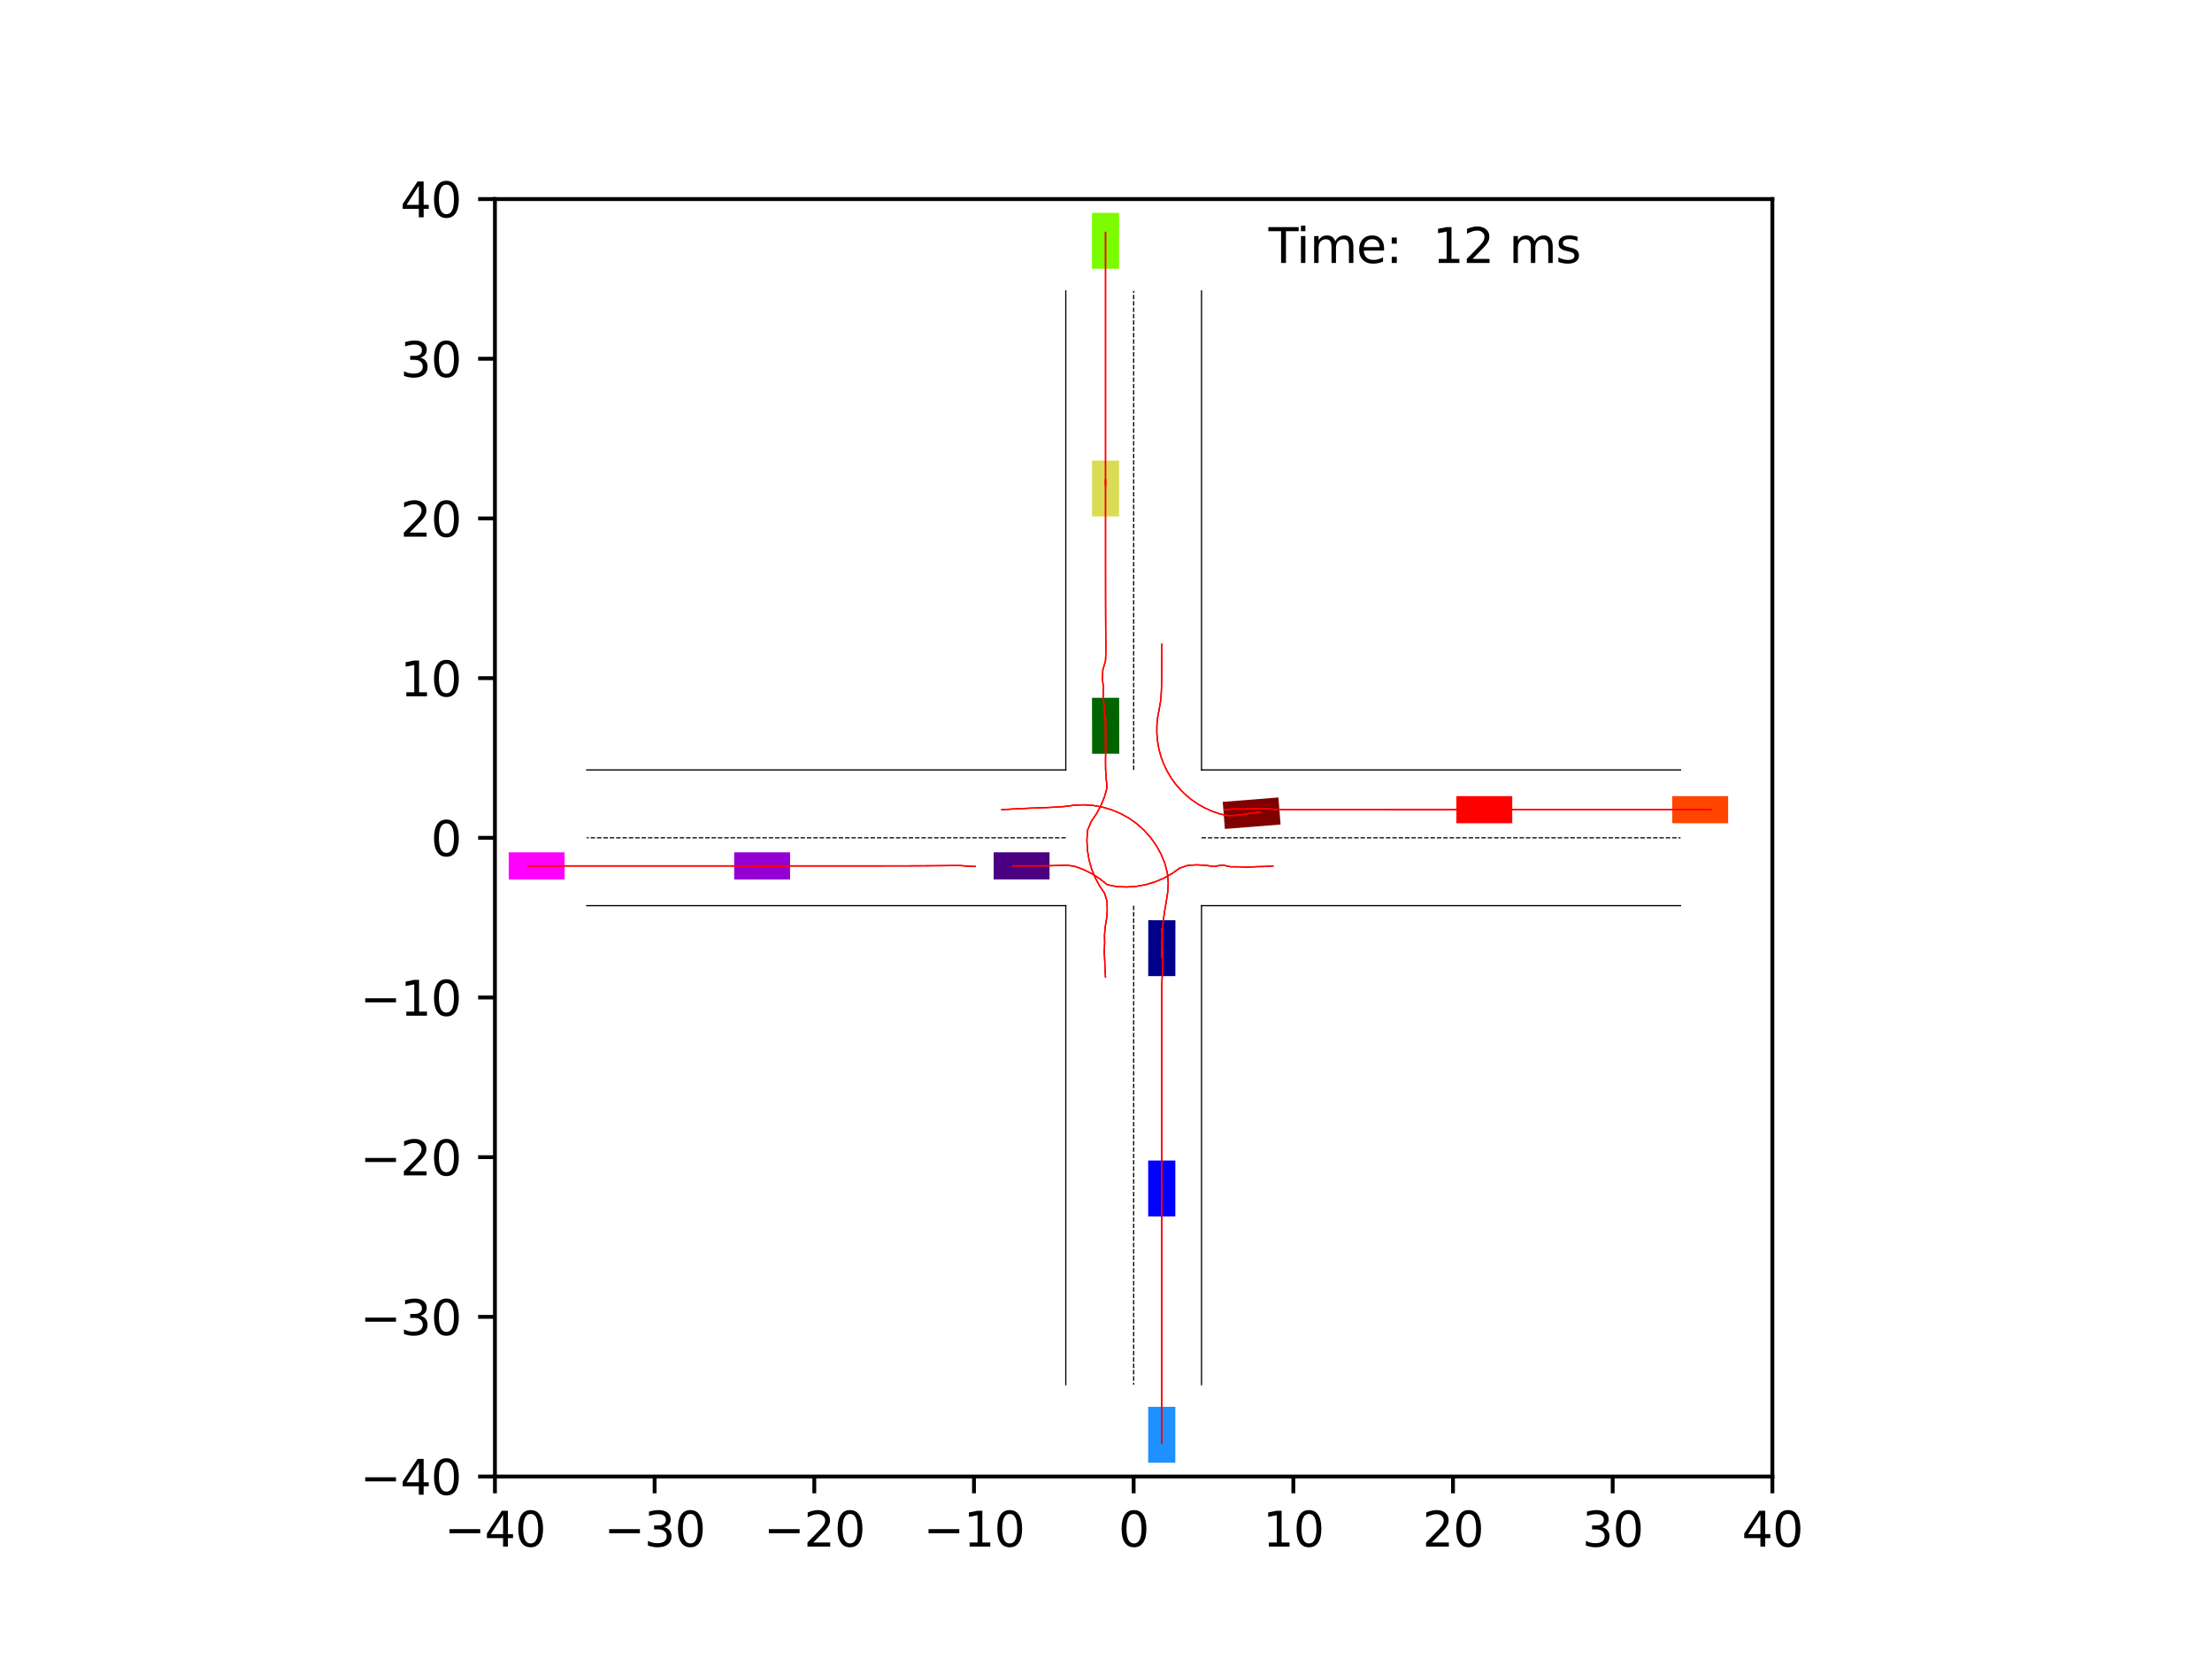 <?xml version="1.0" encoding="utf-8" standalone="no"?>
<!DOCTYPE svg PUBLIC "-//W3C//DTD SVG 1.1//EN"
  "http://www.w3.org/Graphics/SVG/1.1/DTD/svg11.dtd">
<svg xmlns:xlink="http://www.w3.org/1999/xlink" width="460.8pt" height="345.6pt" viewBox="0 0 460.8 345.6" xmlns="http://www.w3.org/2000/svg" version="1.1">
 <defs>
  <style type="text/css">*{stroke-linejoin: round; stroke-linecap: butt}</style>
 </defs>
 <g id="figure_1">
  <g id="patch_1">
   <path d="M 0 345.6 
L 460.8 345.6 
L 460.8 0 
L 0 0 
z
" style="fill: #ffffff"/>
  </g>
  <g id="axes_1">
   <g id="patch_2">
    <path d="M 103.104 307.584 
L 369.216 307.584 
L 369.216 41.472 
L 103.104 41.472 
z
" style="fill: #ffffff"/>
   </g>
   <g id="patch_3">
    <path d="M 244.848 203.346 
L 244.861 191.704 
L 239.206 191.698 
L 239.193 203.34 
z
" clip-path="url(#p05f79bce28)" style="fill: #00008b"/>
   </g>
   <g id="patch_4">
    <path d="M 266.323 166.127 
L 254.717 167.045 
L 255.163 172.682 
L 266.769 171.764 
z
" clip-path="url(#p05f79bce28)" style="fill: #800000"/>
   </g>
   <g id="patch_5">
    <path d="M 227.483 145.373 
L 227.508 157.015 
L 233.163 157.003 
L 233.138 145.361 
z
" clip-path="url(#p05f79bce28)" style="fill: #006400"/>
   </g>
   <g id="patch_6">
    <path d="M 206.998 183.206 
L 218.641 183.204 
L 218.639 177.549 
L 206.997 177.552 
z
" clip-path="url(#p05f79bce28)" style="fill: #4b0082"/>
   </g>
   <g id="patch_7">
    <path d="M 244.843 253.399 
L 244.843 241.757 
L 239.188 241.757 
L 239.188 253.399 
z
" clip-path="url(#p05f79bce28)" style="fill: #0000ff"/>
   </g>
   <g id="patch_8">
    <path d="M 315.031 165.845 
L 303.389 165.845 
L 303.389 171.5 
L 315.031 171.5 
z
" clip-path="url(#p05f79bce28)" style="fill: #ff0000"/>
   </g>
   <g id="patch_9">
    <path d="M 227.477 95.946 
L 227.477 107.588 
L 233.132 107.588 
L 233.132 95.946 
z
" clip-path="url(#p05f79bce28)" style="fill: #dbdc56"/>
   </g>
   <g id="patch_10">
    <path d="M 152.946 183.211 
L 164.589 183.211 
L 164.589 177.556 
L 152.946 177.556 
z
" clip-path="url(#p05f79bce28)" style="fill: #9400d3"/>
   </g>
   <g id="patch_11">
    <path d="M 244.843 304.713 
L 244.843 293.07 
L 239.188 293.07 
L 239.188 304.713 
z
" clip-path="url(#p05f79bce28)" style="fill: #1e90ff"/>
   </g>
   <g id="patch_12">
    <path d="M 360.003 165.845 
L 348.361 165.845 
L 348.361 171.5 
L 360.003 171.5 
z
" clip-path="url(#p05f79bce28)" style="fill: #ff4500"/>
   </g>
   <g id="patch_13">
    <path d="M 227.477 44.343 
L 227.477 55.986 
L 233.132 55.986 
L 233.132 44.343 
z
" clip-path="url(#p05f79bce28)" style="fill: #7cfc00"/>
   </g>
   <g id="patch_14">
    <path d="M 105.975 183.211 
L 117.618 183.211 
L 117.618 177.556 
L 105.975 177.556 
z
" clip-path="url(#p05f79bce28)" style="fill: #ff00ff"/>
   </g>
   <g id="matplotlib.axis_1">
    <g id="xtick_1">
     <g id="line2d_1">
      <defs>
       <path id="m8bb036f005" d="M 0 0 
L 0 3.5 
" style="stroke: #000000; stroke-width: 0.8"/>
      </defs>
      <g>
       <use xlink:href="#m8bb036f005" x="103.104" y="307.584" style="stroke: #000000; stroke-width: 0.8"/>
      </g>
     </g>
     <g id="text_1">
      <!-- −40 -->
      <g transform="translate(92.552 322.182) scale(0.1 -0.1)">
       <defs>
        <path id="DejaVuSans-2212" d="M 678 2272 
L 4684 2272 
L 4684 1741 
L 678 1741 
L 678 2272 
z
" transform="scale(0.016)"/>
        <path id="DejaVuSans-34" d="M 2419 4116 
L 825 1625 
L 2419 1625 
L 2419 4116 
z
M 2253 4666 
L 3047 4666 
L 3047 1625 
L 3713 1625 
L 3713 1100 
L 3047 1100 
L 3047 0 
L 2419 0 
L 2419 1100 
L 313 1100 
L 313 1709 
L 2253 4666 
z
" transform="scale(0.016)"/>
        <path id="DejaVuSans-30" d="M 2034 4250 
Q 1547 4250 1301 3770 
Q 1056 3291 1056 2328 
Q 1056 1369 1301 889 
Q 1547 409 2034 409 
Q 2525 409 2770 889 
Q 3016 1369 3016 2328 
Q 3016 3291 2770 3770 
Q 2525 4250 2034 4250 
z
M 2034 4750 
Q 2819 4750 3233 4129 
Q 3647 3509 3647 2328 
Q 3647 1150 3233 529 
Q 2819 -91 2034 -91 
Q 1250 -91 836 529 
Q 422 1150 422 2328 
Q 422 3509 836 4129 
Q 1250 4750 2034 4750 
z
" transform="scale(0.016)"/>
       </defs>
       <use xlink:href="#DejaVuSans-2212"/>
       <use xlink:href="#DejaVuSans-34" x="83.789"/>
       <use xlink:href="#DejaVuSans-30" x="147.412"/>
      </g>
     </g>
    </g>
    <g id="xtick_2">
     <g id="line2d_2">
      <g>
       <use xlink:href="#m8bb036f005" x="136.368" y="307.584" style="stroke: #000000; stroke-width: 0.8"/>
      </g>
     </g>
     <g id="text_2">
      <!-- −30 -->
      <g transform="translate(125.816 322.182) scale(0.1 -0.1)">
       <defs>
        <path id="DejaVuSans-33" d="M 2597 2516 
Q 3050 2419 3304 2112 
Q 3559 1806 3559 1356 
Q 3559 666 3084 287 
Q 2609 -91 1734 -91 
Q 1441 -91 1130 -33 
Q 819 25 488 141 
L 488 750 
Q 750 597 1062 519 
Q 1375 441 1716 441 
Q 2309 441 2620 675 
Q 2931 909 2931 1356 
Q 2931 1769 2642 2001 
Q 2353 2234 1838 2234 
L 1294 2234 
L 1294 2753 
L 1863 2753 
Q 2328 2753 2575 2939 
Q 2822 3125 2822 3475 
Q 2822 3834 2567 4026 
Q 2313 4219 1838 4219 
Q 1578 4219 1281 4162 
Q 984 4106 628 3988 
L 628 4550 
Q 988 4650 1302 4700 
Q 1616 4750 1894 4750 
Q 2613 4750 3031 4423 
Q 3450 4097 3450 3541 
Q 3450 3153 3228 2886 
Q 3006 2619 2597 2516 
z
" transform="scale(0.016)"/>
       </defs>
       <use xlink:href="#DejaVuSans-2212"/>
       <use xlink:href="#DejaVuSans-33" x="83.789"/>
       <use xlink:href="#DejaVuSans-30" x="147.412"/>
      </g>
     </g>
    </g>
    <g id="xtick_3">
     <g id="line2d_3">
      <g>
       <use xlink:href="#m8bb036f005" x="169.632" y="307.584" style="stroke: #000000; stroke-width: 0.8"/>
      </g>
     </g>
     <g id="text_3">
      <!-- −20 -->
      <g transform="translate(159.08 322.182) scale(0.1 -0.1)">
       <defs>
        <path id="DejaVuSans-32" d="M 1228 531 
L 3431 531 
L 3431 0 
L 469 0 
L 469 531 
Q 828 903 1448 1529 
Q 2069 2156 2228 2338 
Q 2531 2678 2651 2914 
Q 2772 3150 2772 3378 
Q 2772 3750 2511 3984 
Q 2250 4219 1831 4219 
Q 1534 4219 1204 4116 
Q 875 4013 500 3803 
L 500 4441 
Q 881 4594 1212 4672 
Q 1544 4750 1819 4750 
Q 2544 4750 2975 4387 
Q 3406 4025 3406 3419 
Q 3406 3131 3298 2873 
Q 3191 2616 2906 2266 
Q 2828 2175 2409 1742 
Q 1991 1309 1228 531 
z
" transform="scale(0.016)"/>
       </defs>
       <use xlink:href="#DejaVuSans-2212"/>
       <use xlink:href="#DejaVuSans-32" x="83.789"/>
       <use xlink:href="#DejaVuSans-30" x="147.412"/>
      </g>
     </g>
    </g>
    <g id="xtick_4">
     <g id="line2d_4">
      <g>
       <use xlink:href="#m8bb036f005" x="202.896" y="307.584" style="stroke: #000000; stroke-width: 0.8"/>
      </g>
     </g>
     <g id="text_4">
      <!-- −10 -->
      <g transform="translate(192.344 322.182) scale(0.1 -0.1)">
       <defs>
        <path id="DejaVuSans-31" d="M 794 531 
L 1825 531 
L 1825 4091 
L 703 3866 
L 703 4441 
L 1819 4666 
L 2450 4666 
L 2450 531 
L 3481 531 
L 3481 0 
L 794 0 
L 794 531 
z
" transform="scale(0.016)"/>
       </defs>
       <use xlink:href="#DejaVuSans-2212"/>
       <use xlink:href="#DejaVuSans-31" x="83.789"/>
       <use xlink:href="#DejaVuSans-30" x="147.412"/>
      </g>
     </g>
    </g>
    <g id="xtick_5">
     <g id="line2d_5">
      <g>
       <use xlink:href="#m8bb036f005" x="236.16" y="307.584" style="stroke: #000000; stroke-width: 0.8"/>
      </g>
     </g>
     <g id="text_5">
      <!-- 0 -->
      <g transform="translate(232.979 322.182) scale(0.1 -0.1)">
       <use xlink:href="#DejaVuSans-30"/>
      </g>
     </g>
    </g>
    <g id="xtick_6">
     <g id="line2d_6">
      <g>
       <use xlink:href="#m8bb036f005" x="269.424" y="307.584" style="stroke: #000000; stroke-width: 0.8"/>
      </g>
     </g>
     <g id="text_6">
      <!-- 10 -->
      <g transform="translate(263.062 322.182) scale(0.1 -0.1)">
       <use xlink:href="#DejaVuSans-31"/>
       <use xlink:href="#DejaVuSans-30" x="63.623"/>
      </g>
     </g>
    </g>
    <g id="xtick_7">
     <g id="line2d_7">
      <g>
       <use xlink:href="#m8bb036f005" x="302.688" y="307.584" style="stroke: #000000; stroke-width: 0.8"/>
      </g>
     </g>
     <g id="text_7">
      <!-- 20 -->
      <g transform="translate(296.325 322.182) scale(0.1 -0.1)">
       <use xlink:href="#DejaVuSans-32"/>
       <use xlink:href="#DejaVuSans-30" x="63.623"/>
      </g>
     </g>
    </g>
    <g id="xtick_8">
     <g id="line2d_8">
      <g>
       <use xlink:href="#m8bb036f005" x="335.952" y="307.584" style="stroke: #000000; stroke-width: 0.8"/>
      </g>
     </g>
     <g id="text_8">
      <!-- 30 -->
      <g transform="translate(329.589 322.182) scale(0.1 -0.1)">
       <use xlink:href="#DejaVuSans-33"/>
       <use xlink:href="#DejaVuSans-30" x="63.623"/>
      </g>
     </g>
    </g>
    <g id="xtick_9">
     <g id="line2d_9">
      <g>
       <use xlink:href="#m8bb036f005" x="369.216" y="307.584" style="stroke: #000000; stroke-width: 0.8"/>
      </g>
     </g>
     <g id="text_9">
      <!-- 40 -->
      <g transform="translate(362.853 322.182) scale(0.1 -0.1)">
       <use xlink:href="#DejaVuSans-34"/>
       <use xlink:href="#DejaVuSans-30" x="63.623"/>
      </g>
     </g>
    </g>
   </g>
   <g id="matplotlib.axis_2">
    <g id="ytick_1">
     <g id="line2d_10">
      <defs>
       <path id="m39bfce0316" d="M 0 0 
L -3.5 0 
" style="stroke: #000000; stroke-width: 0.8"/>
      </defs>
      <g>
       <use xlink:href="#m39bfce0316" x="103.104" y="307.584" style="stroke: #000000; stroke-width: 0.8"/>
      </g>
     </g>
     <g id="text_10">
      <!-- −40 -->
      <g transform="translate(74.999 311.383) scale(0.1 -0.1)">
       <use xlink:href="#DejaVuSans-2212"/>
       <use xlink:href="#DejaVuSans-34" x="83.789"/>
       <use xlink:href="#DejaVuSans-30" x="147.412"/>
      </g>
     </g>
    </g>
    <g id="ytick_2">
     <g id="line2d_11">
      <g>
       <use xlink:href="#m39bfce0316" x="103.104" y="274.32" style="stroke: #000000; stroke-width: 0.8"/>
      </g>
     </g>
     <g id="text_11">
      <!-- −30 -->
      <g transform="translate(74.999 278.119) scale(0.1 -0.1)">
       <use xlink:href="#DejaVuSans-2212"/>
       <use xlink:href="#DejaVuSans-33" x="83.789"/>
       <use xlink:href="#DejaVuSans-30" x="147.412"/>
      </g>
     </g>
    </g>
    <g id="ytick_3">
     <g id="line2d_12">
      <g>
       <use xlink:href="#m39bfce0316" x="103.104" y="241.056" style="stroke: #000000; stroke-width: 0.8"/>
      </g>
     </g>
     <g id="text_12">
      <!-- −20 -->
      <g transform="translate(74.999 244.855) scale(0.1 -0.1)">
       <use xlink:href="#DejaVuSans-2212"/>
       <use xlink:href="#DejaVuSans-32" x="83.789"/>
       <use xlink:href="#DejaVuSans-30" x="147.412"/>
      </g>
     </g>
    </g>
    <g id="ytick_4">
     <g id="line2d_13">
      <g>
       <use xlink:href="#m39bfce0316" x="103.104" y="207.792" style="stroke: #000000; stroke-width: 0.8"/>
      </g>
     </g>
     <g id="text_13">
      <!-- −10 -->
      <g transform="translate(74.999 211.591) scale(0.1 -0.1)">
       <use xlink:href="#DejaVuSans-2212"/>
       <use xlink:href="#DejaVuSans-31" x="83.789"/>
       <use xlink:href="#DejaVuSans-30" x="147.412"/>
      </g>
     </g>
    </g>
    <g id="ytick_5">
     <g id="line2d_14">
      <g>
       <use xlink:href="#m39bfce0316" x="103.104" y="174.528" style="stroke: #000000; stroke-width: 0.8"/>
      </g>
     </g>
     <g id="text_14">
      <!-- 0 -->
      <g transform="translate(89.742 178.327) scale(0.1 -0.1)">
       <use xlink:href="#DejaVuSans-30"/>
      </g>
     </g>
    </g>
    <g id="ytick_6">
     <g id="line2d_15">
      <g>
       <use xlink:href="#m39bfce0316" x="103.104" y="141.264" style="stroke: #000000; stroke-width: 0.8"/>
      </g>
     </g>
     <g id="text_15">
      <!-- 10 -->
      <g transform="translate(83.379 145.063) scale(0.1 -0.1)">
       <use xlink:href="#DejaVuSans-31"/>
       <use xlink:href="#DejaVuSans-30" x="63.623"/>
      </g>
     </g>
    </g>
    <g id="ytick_7">
     <g id="line2d_16">
      <g>
       <use xlink:href="#m39bfce0316" x="103.104" y="108" style="stroke: #000000; stroke-width: 0.8"/>
      </g>
     </g>
     <g id="text_16">
      <!-- 20 -->
      <g transform="translate(83.379 111.799) scale(0.1 -0.1)">
       <use xlink:href="#DejaVuSans-32"/>
       <use xlink:href="#DejaVuSans-30" x="63.623"/>
      </g>
     </g>
    </g>
    <g id="ytick_8">
     <g id="line2d_17">
      <g>
       <use xlink:href="#m39bfce0316" x="103.104" y="74.736" style="stroke: #000000; stroke-width: 0.8"/>
      </g>
     </g>
     <g id="text_17">
      <!-- 30 -->
      <g transform="translate(83.379 78.535) scale(0.1 -0.1)">
       <use xlink:href="#DejaVuSans-33"/>
       <use xlink:href="#DejaVuSans-30" x="63.623"/>
      </g>
     </g>
    </g>
    <g id="ytick_9">
     <g id="line2d_18">
      <g>
       <use xlink:href="#m39bfce0316" x="103.104" y="41.472" style="stroke: #000000; stroke-width: 0.8"/>
      </g>
     </g>
     <g id="text_18">
      <!-- 40 -->
      <g transform="translate(83.379 45.271) scale(0.1 -0.1)">
       <use xlink:href="#DejaVuSans-34"/>
       <use xlink:href="#DejaVuSans-30" x="63.623"/>
      </g>
     </g>
    </g>
   </g>
   <g id="line2d_19">
    <path d="M 250.297 288.457 
L 250.297 188.665 
" clip-path="url(#p05f79bce28)" style="fill: none; stroke: #000000; stroke-width: 0.25; stroke-linecap: square"/>
   </g>
   <g id="line2d_20">
    <path d="M 250.297 188.665 
L 350.089 188.665 
" clip-path="url(#p05f79bce28)" style="fill: none; stroke: #000000; stroke-width: 0.25; stroke-linecap: square"/>
   </g>
   <g id="line2d_21">
    <path d="M 350.089 160.391 
L 250.297 160.391 
" clip-path="url(#p05f79bce28)" style="fill: none; stroke: #000000; stroke-width: 0.25; stroke-linecap: square"/>
   </g>
   <g id="line2d_22">
    <path d="M 250.297 160.391 
L 250.297 60.599 
" clip-path="url(#p05f79bce28)" style="fill: none; stroke: #000000; stroke-width: 0.25; stroke-linecap: square"/>
   </g>
   <g id="line2d_23">
    <path d="M 222.023 60.599 
L 222.023 160.391 
" clip-path="url(#p05f79bce28)" style="fill: none; stroke: #000000; stroke-width: 0.25; stroke-linecap: square"/>
   </g>
   <g id="line2d_24">
    <path d="M 222.023 160.391 
L 122.231 160.391 
" clip-path="url(#p05f79bce28)" style="fill: none; stroke: #000000; stroke-width: 0.25; stroke-linecap: square"/>
   </g>
   <g id="line2d_25">
    <path d="M 122.231 188.665 
L 222.023 188.665 
" clip-path="url(#p05f79bce28)" style="fill: none; stroke: #000000; stroke-width: 0.25; stroke-linecap: square"/>
   </g>
   <g id="line2d_26">
    <path d="M 222.023 188.665 
L 222.023 288.457 
" clip-path="url(#p05f79bce28)" style="fill: none; stroke: #000000; stroke-width: 0.25; stroke-linecap: square"/>
   </g>
   <g id="line2d_27">
    <path d="M 250.297 174.528 
L 350.089 174.528 
" clip-path="url(#p05f79bce28)" style="fill: none; stroke-dasharray: 0.925,0.4; stroke-dashoffset: 0; stroke: #000000; stroke-width: 0.25"/>
   </g>
   <g id="line2d_28">
    <path d="M 236.16 160.391 
L 236.16 60.599 
" clip-path="url(#p05f79bce28)" style="fill: none; stroke-dasharray: 0.925,0.4; stroke-dashoffset: 0; stroke: #000000; stroke-width: 0.25"/>
   </g>
   <g id="line2d_29">
    <path d="M 222.023 174.528 
L 122.231 174.528 
" clip-path="url(#p05f79bce28)" style="fill: none; stroke-dasharray: 0.925,0.4; stroke-dashoffset: 0; stroke: #000000; stroke-width: 0.25"/>
   </g>
   <g id="line2d_30">
    <path d="M 236.16 188.665 
L 236.16 288.457 
" clip-path="url(#p05f79bce28)" style="fill: none; stroke-dasharray: 0.925,0.4; stroke-dashoffset: 0; stroke: #000000; stroke-width: 0.25"/>
   </g>
   <g id="line2d_31">
    <path d="M 242.013 199.419 
L 242.026 197.522 
L 242.067 195.616 
L 242.159 193.7 
L 242.332 191.776 
L 242.598 189.846 
L 242.938 187.908 
L 243.237 185.941 
L 243.374 183.934 
L 243.186 181.909 
L 242.684 179.919 
L 241.902 178.008 
L 240.906 176.191 
L 239.711 174.5 
L 238.339 172.963 
L 236.816 171.602 
L 235.167 170.431 
L 233.414 169.459 
L 231.579 168.692 
L 229.686 168.135 
L 227.759 167.79 
L 225.82 167.653 
L 223.891 167.721 
L 221.988 167.973 
L 220.081 168.118 
L 218.177 168.206 
L 216.276 168.279 
L 214.377 168.357 
L 212.48 168.449 
L 210.585 168.558 
L 208.692 168.687 
" clip-path="url(#p05f79bce28)" style="fill: none; stroke: #ff0000; stroke-opacity: 0.2; stroke-width: 0.25; stroke-linecap: square"/>
   </g>
   <g id="line2d_32">
    <path d="M 242.013 199.419 
L 242.026 197.522 
L 242.067 195.616 
L 242.16 193.7 
L 242.333 191.776 
L 242.6 189.846 
L 242.94 187.908 
L 243.238 185.941 
L 243.375 183.933 
L 243.187 181.908 
L 242.684 179.919 
L 241.902 178.007 
L 240.906 176.19 
L 239.71 174.499 
L 238.338 172.963 
L 236.815 171.602 
L 235.165 170.432 
L 233.412 169.46 
L 231.577 168.693 
L 229.684 168.137 
L 227.757 167.791 
L 225.818 167.654 
L 223.888 167.723 
L 221.986 167.979 
L 220.08 168.126 
L 218.176 168.215 
L 216.275 168.288 
L 214.376 168.366 
L 212.48 168.456 
L 210.585 168.563 
L 208.692 168.688 
" clip-path="url(#p05f79bce28)" style="fill: none; stroke: #ff0000; stroke-opacity: 0.4; stroke-width: 0.25; stroke-linecap: square"/>
   </g>
   <g id="line2d_33">
    <path d="M 242.013 199.419 
L 242.027 197.522 
L 242.068 195.616 
L 242.161 193.7 
L 242.334 191.776 
L 242.601 189.846 
L 242.942 187.908 
L 243.24 185.941 
L 243.377 183.933 
L 243.189 181.908 
L 242.685 179.919 
L 241.904 178.007 
L 240.908 176.19 
L 239.713 174.498 
L 238.341 172.961 
L 236.818 171.601 
L 235.168 170.43 
L 233.414 169.459 
L 231.58 168.691 
L 229.688 168.132 
L 227.761 167.782 
L 225.823 167.643 
L 223.893 167.711 
L 221.991 167.967 
L 220.085 168.113 
L 218.182 168.2 
L 216.281 168.271 
L 214.383 168.345 
L 212.486 168.431 
L 210.591 168.531 
L 208.698 168.651 
" clip-path="url(#p05f79bce28)" style="fill: none; stroke: #ff0000; stroke-opacity: 0.6; stroke-width: 0.25; stroke-linecap: square"/>
   </g>
   <g id="line2d_34">
    <path d="M 242.013 199.419 
L 242.027 197.522 
L 242.068 195.616 
L 242.162 193.7 
L 242.335 191.776 
L 242.602 189.846 
L 242.943 187.908 
L 243.241 185.941 
L 243.378 183.933 
L 243.189 181.908 
L 242.685 179.919 
L 241.903 178.007 
L 240.906 176.19 
L 239.71 174.499 
L 238.337 172.962 
L 236.813 171.603 
L 235.161 170.435 
L 233.406 169.466 
L 231.571 168.701 
L 229.678 168.143 
L 227.751 167.796 
L 225.813 167.659 
L 223.884 167.731 
L 221.982 167.992 
L 220.077 168.143 
L 218.174 168.233 
L 216.273 168.306 
L 214.375 168.381 
L 212.479 168.468 
L 210.585 168.568 
L 208.692 168.686 
" clip-path="url(#p05f79bce28)" style="fill: none; stroke: #ff0000; stroke-opacity: 0.8; stroke-width: 0.25; stroke-linecap: square"/>
   </g>
   <g id="line2d_35">
    <path d="M 242.013 199.419 
L 242.027 197.522 
L 242.069 195.616 
L 242.163 193.7 
L 242.336 191.776 
L 242.604 189.846 
L 242.945 187.908 
L 243.243 185.941 
L 243.38 183.933 
L 243.192 181.907 
L 242.688 179.918 
L 241.906 178.006 
L 240.909 176.189 
L 239.714 174.498 
L 238.341 172.961 
L 236.817 171.601 
L 235.167 170.432 
L 233.413 169.461 
L 231.578 168.695 
L 229.685 168.138 
L 227.758 167.792 
L 225.819 167.656 
L 223.89 167.726 
L 221.989 167.988 
L 220.084 168.139 
L 218.181 168.229 
L 216.281 168.301 
L 214.383 168.373 
L 212.487 168.456 
L 210.593 168.552 
L 208.7 168.665 
" clip-path="url(#p05f79bce28)" style="fill: none; stroke: #ff0000; stroke-width: 0.25; stroke-linecap: square"/>
   </g>
   <g id="line2d_36">
    <path d="M 262.462 169.176 
L 260.743 169.403 
L 259.036 169.654 
L 257.336 169.862 
L 255.635 169.894 
L 253.994 169.507 
L 252.416 168.96 
L 250.911 168.277 
L 249.489 167.469 
L 248.158 166.546 
L 246.926 165.516 
L 245.799 164.391 
L 244.779 163.179 
L 243.871 161.887 
L 243.079 160.521 
L 242.406 159.088 
L 241.856 157.59 
L 241.434 156.034 
L 241.148 154.431 
L 241.004 152.791 
L 241.009 151.13 
L 241.166 149.463 
L 241.476 147.807 
L 241.76 146.139 
L 241.907 144.448 
L 241.968 142.748 
L 242.003 141.045 
L 242.022 139.341 
L 242.034 137.635 
L 242.039 135.928 
L 242.037 134.221 
" clip-path="url(#p05f79bce28)" style="fill: none; stroke: #ff0000; stroke-opacity: 0.2; stroke-width: 0.25; stroke-linecap: square"/>
   </g>
   <g id="line2d_37">
    <path d="M 262.462 169.176 
L 260.743 169.404 
L 259.037 169.655 
L 257.336 169.864 
L 255.636 169.896 
L 253.995 169.51 
L 252.417 168.963 
L 250.911 168.281 
L 249.489 167.473 
L 248.158 166.55 
L 246.926 165.521 
L 245.797 164.397 
L 244.777 163.185 
L 243.869 161.893 
L 243.077 160.528 
L 242.403 159.094 
L 241.853 157.596 
L 241.431 156.041 
L 241.145 154.437 
L 241.001 152.797 
L 241.006 151.135 
L 241.163 149.468 
L 241.473 147.812 
L 241.759 146.144 
L 241.907 144.452 
L 241.968 142.752 
L 242.004 141.048 
L 242.023 139.343 
L 242.034 137.636 
L 242.039 135.929 
L 242.036 134.221 
" clip-path="url(#p05f79bce28)" style="fill: none; stroke: #ff0000; stroke-opacity: 0.4; stroke-width: 0.25; stroke-linecap: square"/>
   </g>
   <g id="line2d_38">
    <path d="M 262.462 169.176 
L 260.743 169.404 
L 259.037 169.655 
L 257.336 169.865 
L 255.636 169.897 
L 253.995 169.51 
L 252.417 168.962 
L 250.912 168.28 
L 249.49 167.472 
L 248.158 166.55 
L 246.925 165.523 
L 245.796 164.399 
L 244.774 163.188 
L 243.866 161.897 
L 243.072 160.532 
L 242.397 159.099 
L 241.845 157.602 
L 241.422 156.047 
L 241.136 154.443 
L 240.993 152.803 
L 240.998 151.141 
L 241.157 149.473 
L 241.47 147.817 
L 241.758 146.149 
L 241.908 144.457 
L 241.971 142.756 
L 242.008 141.051 
L 242.026 139.345 
L 242.039 137.638 
L 242.044 135.93 
L 242.041 134.221 
" clip-path="url(#p05f79bce28)" style="fill: none; stroke: #ff0000; stroke-opacity: 0.6; stroke-width: 0.25; stroke-linecap: square"/>
   </g>
   <g id="line2d_39">
    <path d="M 262.462 169.176 
L 260.743 169.404 
L 259.037 169.655 
L 257.336 169.865 
L 255.636 169.897 
L 253.995 169.509 
L 252.418 168.961 
L 250.913 168.279 
L 249.49 167.471 
L 248.159 166.549 
L 246.925 165.522 
L 245.796 164.399 
L 244.774 163.189 
L 243.865 161.898 
L 243.071 160.533 
L 242.395 159.1 
L 241.842 157.603 
L 241.419 156.048 
L 241.132 154.444 
L 240.989 152.804 
L 240.995 151.141 
L 241.154 149.473 
L 241.467 147.817 
L 241.757 146.148 
L 241.907 144.456 
L 241.97 142.754 
L 242.007 141.049 
L 242.026 139.342 
L 242.037 137.634 
L 242.042 135.925 
L 242.038 134.216 
" clip-path="url(#p05f79bce28)" style="fill: none; stroke: #ff0000; stroke-opacity: 0.8; stroke-width: 0.25; stroke-linecap: square"/>
   </g>
   <g id="line2d_40">
    <path d="M 262.462 169.176 
L 260.743 169.405 
L 259.037 169.656 
L 257.336 169.866 
L 255.636 169.898 
L 253.996 169.51 
L 252.418 168.963 
L 250.913 168.281 
L 249.49 167.473 
L 248.159 166.551 
L 246.926 165.523 
L 245.797 164.4 
L 244.776 163.189 
L 243.868 161.898 
L 243.074 160.533 
L 242.399 159.099 
L 241.847 157.602 
L 241.425 156.047 
L 241.138 154.443 
L 240.994 152.802 
L 240.998 151.139 
L 241.156 149.471 
L 241.468 147.814 
L 241.758 146.145 
L 241.909 144.452 
L 241.971 142.75 
L 242.007 141.044 
L 242.024 139.337 
L 242.035 137.628 
L 242.038 135.918 
L 242.033 134.208 
" clip-path="url(#p05f79bce28)" style="fill: none; stroke: #ff0000; stroke-width: 0.25; stroke-linecap: square"/>
   </g>
   <g id="line2d_41">
    <path d="M 230.317 149.357 
L 230.324 151.188 
L 230.33 153.017 
L 230.331 154.845 
L 230.321 156.675 
L 230.303 158.511 
L 230.319 160.356 
L 230.437 162.211 
L 230.633 164.079 
L 230.112 165.909 
L 229.391 167.702 
L 228.467 169.441 
L 227.341 171.101 
L 226.552 172.982 
L 226.423 175.035 
L 226.53 177.089 
L 226.865 179.095 
L 227.41 181.013 
L 228.14 182.816 
L 229.035 184.489 
L 230.074 186.023 
L 230.617 187.755 
L 230.664 189.542 
L 230.538 191.307 
L 230.242 193.041 
L 230.092 194.79 
L 230.119 196.544 
L 230.023 198.295 
L 230.127 200.047 
L 230.182 201.802 
L 230.296 203.554 
" clip-path="url(#p05f79bce28)" style="fill: none; stroke: #ff0000; stroke-opacity: 0.2; stroke-width: 0.25; stroke-linecap: square"/>
   </g>
   <g id="line2d_42">
    <path d="M 230.317 149.357 
L 230.323 151.188 
L 230.329 153.017 
L 230.33 154.845 
L 230.32 156.676 
L 230.302 158.512 
L 230.317 160.357 
L 230.434 162.213 
L 230.63 164.081 
L 230.108 165.911 
L 229.387 167.704 
L 228.462 169.443 
L 227.335 171.103 
L 226.546 172.983 
L 226.416 175.038 
L 226.523 177.092 
L 226.857 179.098 
L 227.403 181.016 
L 228.134 182.819 
L 229.03 184.491 
L 230.07 186.024 
L 230.614 187.757 
L 230.662 189.543 
L 230.536 191.309 
L 230.24 193.043 
L 230.092 194.793 
L 230.12 196.546 
L 230.025 198.298 
L 230.133 200.05 
L 230.187 201.805 
L 230.303 203.558 
" clip-path="url(#p05f79bce28)" style="fill: none; stroke: #ff0000; stroke-opacity: 0.4; stroke-width: 0.25; stroke-linecap: square"/>
   </g>
   <g id="line2d_43">
    <path d="M 230.317 149.357 
L 230.323 151.188 
L 230.329 153.017 
L 230.33 154.845 
L 230.32 156.676 
L 230.302 158.512 
L 230.317 160.357 
L 230.434 162.213 
L 230.63 164.081 
L 230.109 165.911 
L 229.388 167.705 
L 228.465 169.444 
L 227.338 171.104 
L 226.55 172.985 
L 226.422 175.039 
L 226.527 177.093 
L 226.859 179.1 
L 227.402 181.019 
L 228.134 182.821 
L 229.032 184.492 
L 230.074 186.024 
L 230.618 187.755 
L 230.665 189.542 
L 230.537 191.307 
L 230.241 193.042 
L 230.092 194.79 
L 230.119 196.544 
L 230.024 198.296 
L 230.132 200.048 
L 230.184 201.803 
L 230.299 203.556 
" clip-path="url(#p05f79bce28)" style="fill: none; stroke: #ff0000; stroke-opacity: 0.6; stroke-width: 0.25; stroke-linecap: square"/>
   </g>
   <g id="line2d_44">
    <path d="M 230.317 149.357 
L 230.323 151.188 
L 230.329 153.017 
L 230.33 154.845 
L 230.32 156.676 
L 230.302 158.512 
L 230.317 160.357 
L 230.433 162.212 
L 230.63 164.08 
L 230.109 165.91 
L 229.388 167.704 
L 228.465 169.443 
L 227.339 171.104 
L 226.551 172.985 
L 226.424 175.039 
L 226.528 177.093 
L 226.859 179.1 
L 227.4 181.019 
L 228.133 182.821 
L 229.031 184.492 
L 230.073 186.023 
L 230.618 187.755 
L 230.664 189.541 
L 230.536 191.306 
L 230.241 193.041 
L 230.093 194.79 
L 230.121 196.544 
L 230.026 198.296 
L 230.135 200.048 
L 230.185 201.804 
L 230.301 203.557 
" clip-path="url(#p05f79bce28)" style="fill: none; stroke: #ff0000; stroke-opacity: 0.8; stroke-width: 0.25; stroke-linecap: square"/>
   </g>
   <g id="line2d_45">
    <path d="M 230.317 149.357 
L 230.323 151.188 
L 230.329 153.017 
L 230.33 154.845 
L 230.32 156.676 
L 230.301 158.512 
L 230.315 160.357 
L 230.432 162.213 
L 230.629 164.081 
L 230.107 165.911 
L 229.386 167.705 
L 228.462 169.444 
L 227.334 171.104 
L 226.547 172.985 
L 226.419 175.039 
L 226.525 177.094 
L 226.858 179.1 
L 227.401 181.019 
L 228.132 182.822 
L 229.029 184.493 
L 230.07 186.026 
L 230.614 187.757 
L 230.661 189.543 
L 230.534 191.308 
L 230.239 193.043 
L 230.092 194.792 
L 230.119 196.546 
L 230.024 198.298 
L 230.135 200.05 
L 230.183 201.806 
L 230.299 203.559 
" clip-path="url(#p05f79bce28)" style="fill: none; stroke: #ff0000; stroke-width: 0.25; stroke-linecap: square"/>
   </g>
   <g id="line2d_46">
    <path d="M 210.983 180.378 
L 212.819 180.377 
L 214.655 180.378 
L 216.493 180.377 
L 218.337 180.361 
L 220.189 180.3 
L 222.053 180.216 
L 223.918 180.478 
L 225.706 181.141 
L 227.44 181.999 
L 229.102 183.053 
L 230.667 184.302 
L 232.662 184.697 
L 234.715 184.784 
L 236.769 184.639 
L 238.781 184.267 
L 240.71 183.68 
L 242.525 182.897 
L 244.208 181.943 
L 245.747 180.843 
L 247.503 180.251 
L 249.321 180.158 
L 251.115 180.247 
L 252.876 180.51 
L 254.623 180.21 
L 256.356 180.559 
L 258.123 180.57 
L 259.888 180.656 
L 261.653 180.551 
L 263.422 180.515 
L 265.188 180.392 
" clip-path="url(#p05f79bce28)" style="fill: none; stroke: #ff0000; stroke-opacity: 0.2; stroke-width: 0.25; stroke-linecap: square"/>
   </g>
   <g id="line2d_47">
    <path d="M 210.983 180.378 
L 212.819 180.377 
L 214.655 180.378 
L 216.493 180.377 
L 218.337 180.361 
L 220.189 180.299 
L 222.053 180.216 
L 223.918 180.478 
L 225.706 181.141 
L 227.44 181.999 
L 229.101 183.053 
L 230.666 184.303 
L 232.662 184.698 
L 234.714 184.784 
L 236.768 184.64 
L 238.78 184.268 
L 240.71 183.681 
L 242.525 182.897 
L 244.208 181.943 
L 245.748 180.843 
L 247.504 180.251 
L 249.323 180.159 
L 251.117 180.247 
L 252.879 180.51 
L 254.625 180.206 
L 256.358 180.559 
L 258.125 180.569 
L 259.891 180.655 
L 261.657 180.546 
L 263.427 180.511 
L 265.193 180.386 
" clip-path="url(#p05f79bce28)" style="fill: none; stroke: #ff0000; stroke-opacity: 0.4; stroke-width: 0.25; stroke-linecap: square"/>
   </g>
   <g id="line2d_48">
    <path d="M 210.983 180.378 
L 212.819 180.377 
L 214.655 180.378 
L 216.493 180.377 
L 218.337 180.361 
L 220.189 180.3 
L 222.052 180.215 
L 223.917 180.478 
L 225.705 181.14 
L 227.439 181.998 
L 229.1 183.053 
L 230.665 184.303 
L 232.66 184.697 
L 234.712 184.784 
L 236.766 184.639 
L 238.778 184.265 
L 240.707 183.676 
L 242.523 182.895 
L 244.207 181.943 
L 245.746 180.842 
L 247.502 180.251 
L 249.321 180.159 
L 251.116 180.248 
L 252.877 180.511 
L 254.623 180.203 
L 256.355 180.56 
L 258.122 180.571 
L 259.888 180.656 
L 261.655 180.548 
L 263.425 180.514 
L 265.191 180.389 
" clip-path="url(#p05f79bce28)" style="fill: none; stroke: #ff0000; stroke-opacity: 0.6; stroke-width: 0.25; stroke-linecap: square"/>
   </g>
   <g id="line2d_49">
    <path d="M 210.983 180.378 
L 212.819 180.377 
L 214.655 180.378 
L 216.493 180.378 
L 218.337 180.362 
L 220.189 180.3 
L 222.052 180.214 
L 223.917 180.478 
L 225.705 181.141 
L 227.439 181.999 
L 229.1 183.054 
L 230.665 184.303 
L 232.661 184.698 
L 234.713 184.785 
L 236.767 184.639 
L 238.778 184.265 
L 240.707 183.676 
L 242.524 182.895 
L 244.208 181.943 
L 245.746 180.841 
L 247.504 180.252 
L 249.323 180.161 
L 251.118 180.25 
L 252.88 180.513 
L 254.623 180.186 
L 256.352 180.561 
L 258.12 180.57 
L 259.887 180.656 
L 261.654 180.544 
L 263.425 180.516 
L 265.193 180.388 
" clip-path="url(#p05f79bce28)" style="fill: none; stroke: #ff0000; stroke-opacity: 0.8; stroke-width: 0.25; stroke-linecap: square"/>
   </g>
   <g id="line2d_50">
    <path d="M 210.983 180.378 
L 212.819 180.378 
L 214.655 180.379 
L 216.493 180.378 
L 218.337 180.363 
L 220.189 180.301 
L 222.052 180.212 
L 223.917 180.478 
L 225.705 181.141 
L 227.439 181.999 
L 229.1 183.054 
L 230.665 184.303 
L 232.66 184.698 
L 234.712 184.784 
L 236.766 184.639 
L 238.778 184.266 
L 240.708 183.679 
L 242.523 182.896 
L 244.206 181.941 
L 245.745 180.841 
L 247.505 180.259 
L 249.325 180.17 
L 251.119 180.262 
L 252.881 180.528 
L 254.622 180.186 
L 256.351 180.558 
L 258.12 180.567 
L 259.887 180.656 
L 261.654 180.543 
L 263.426 180.518 
L 265.194 180.388 
" clip-path="url(#p05f79bce28)" style="fill: none; stroke: #ff0000; stroke-width: 0.25; stroke-linecap: square"/>
   </g>
   <g id="line2d_51">
    <path d="M 242.016 249.443 
L 242.016 247.578 
L 242.016 245.713 
L 242.016 243.848 
L 242.016 241.983 
L 242.016 240.118 
L 242.016 238.252 
L 242.016 236.387 
L 242.016 234.522 
L 242.016 232.657 
L 242.016 230.792 
L 242.016 228.927 
L 242.016 227.062 
L 242.016 225.197 
L 242.016 223.332 
L 242.016 221.466 
L 242.016 219.601 
L 242.016 217.736 
L 242.016 215.871 
L 242.016 214.005 
L 242.016 212.14 
L 242.016 210.274 
L 242.017 208.409 
L 242.02 206.543 
L 242.039 204.677 
L 242.144 202.814 
L 242.211 200.949 
L 242.216 199.083 
L 242.142 197.218 
L 242.182 195.352 
L 242.017 193.493 
" clip-path="url(#p05f79bce28)" style="fill: none; stroke: #ff0000; stroke-opacity: 0.2; stroke-width: 0.25; stroke-linecap: square"/>
   </g>
   <g id="line2d_52">
    <path d="M 242.016 249.443 
L 242.016 247.578 
L 242.016 245.713 
L 242.016 243.848 
L 242.016 241.983 
L 242.016 240.118 
L 242.016 238.253 
L 242.016 236.387 
L 242.016 234.522 
L 242.016 232.657 
L 242.015 230.792 
L 242.015 228.927 
L 242.015 227.062 
L 242.015 225.197 
L 242.015 223.332 
L 242.015 221.467 
L 242.015 219.602 
L 242.015 217.736 
L 242.014 215.871 
L 242.014 214.006 
L 242.014 212.14 
L 242.015 210.274 
L 242.016 208.409 
L 242.02 206.543 
L 242.04 204.676 
L 242.15 202.813 
L 242.217 200.947 
L 242.219 199.08 
L 242.13 197.215 
L 242.164 195.349 
L 242.018 193.487 
" clip-path="url(#p05f79bce28)" style="fill: none; stroke: #ff0000; stroke-opacity: 0.4; stroke-width: 0.25; stroke-linecap: square"/>
   </g>
   <g id="line2d_53">
    <path d="M 242.016 249.443 
L 242.016 247.578 
L 242.016 245.713 
L 242.016 243.848 
L 242.016 241.983 
L 242.016 240.118 
L 242.016 238.253 
L 242.016 236.387 
L 242.016 234.522 
L 242.016 232.657 
L 242.016 230.792 
L 242.016 228.927 
L 242.016 227.062 
L 242.016 225.197 
L 242.016 223.332 
L 242.016 221.467 
L 242.016 219.601 
L 242.015 217.736 
L 242.015 215.871 
L 242.015 214.005 
L 242.014 212.14 
L 242.014 210.274 
L 242.014 208.408 
L 242.018 206.543 
L 242.039 204.676 
L 242.151 202.814 
L 242.218 200.948 
L 242.222 199.081 
L 242.128 197.217 
L 242.163 195.35 
L 242.018 193.489 
" clip-path="url(#p05f79bce28)" style="fill: none; stroke: #ff0000; stroke-opacity: 0.6; stroke-width: 0.25; stroke-linecap: square"/>
   </g>
   <g id="line2d_54">
    <path d="M 242.016 249.443 
L 242.016 247.578 
L 242.016 245.713 
L 242.016 243.848 
L 242.016 241.983 
L 242.016 240.118 
L 242.016 238.253 
L 242.016 236.387 
L 242.016 234.522 
L 242.016 232.657 
L 242.016 230.792 
L 242.016 228.927 
L 242.016 227.062 
L 242.016 225.197 
L 242.016 223.332 
L 242.016 221.467 
L 242.016 219.601 
L 242.016 217.736 
L 242.015 215.871 
L 242.015 214.006 
L 242.014 212.14 
L 242.014 210.274 
L 242.014 208.409 
L 242.017 206.543 
L 242.038 204.677 
L 242.151 202.814 
L 242.218 200.948 
L 242.222 199.081 
L 242.127 197.217 
L 242.163 195.35 
L 242.018 193.489 
" clip-path="url(#p05f79bce28)" style="fill: none; stroke: #ff0000; stroke-opacity: 0.8; stroke-width: 0.25; stroke-linecap: square"/>
   </g>
   <g id="line2d_55">
    <path d="M 242.016 249.443 
L 242.016 247.578 
L 242.016 245.713 
L 242.016 243.848 
L 242.016 241.983 
L 242.016 240.118 
L 242.016 238.253 
L 242.016 236.387 
L 242.016 234.522 
L 242.016 232.657 
L 242.016 230.792 
L 242.016 228.927 
L 242.016 227.062 
L 242.016 225.197 
L 242.016 223.332 
L 242.016 221.467 
L 242.016 219.601 
L 242.016 217.736 
L 242.015 215.871 
L 242.015 214.005 
L 242.015 212.14 
L 242.014 210.274 
L 242.014 208.408 
L 242.018 206.543 
L 242.038 204.676 
L 242.153 202.814 
L 242.219 200.948 
L 242.224 199.081 
L 242.129 197.217 
L 242.164 195.35 
L 242.018 193.489 
" clip-path="url(#p05f79bce28)" style="fill: none; stroke: #ff0000; stroke-width: 0.25; stroke-linecap: square"/>
   </g>
   <g id="line2d_56">
    <path d="M 311.075 168.672 
L 309.21 168.672 
L 307.345 168.672 
L 305.48 168.672 
L 303.615 168.672 
L 301.75 168.672 
L 299.884 168.672 
L 298.019 168.672 
L 296.154 168.672 
L 294.289 168.672 
L 292.424 168.672 
L 290.559 168.672 
L 288.694 168.672 
L 286.829 168.672 
L 284.964 168.672 
L 283.098 168.672 
L 281.233 168.672 
L 279.368 168.672 
L 277.503 168.672 
L 275.637 168.673 
L 273.772 168.673 
L 271.907 168.673 
L 270.041 168.673 
L 268.175 168.67 
L 266.31 168.649 
L 264.447 168.527 
L 262.582 168.48 
L 260.715 168.464 
L 258.851 168.544 
L 256.985 168.503 
L 255.126 168.671 
" clip-path="url(#p05f79bce28)" style="fill: none; stroke: #ff0000; stroke-opacity: 0.2; stroke-width: 0.25; stroke-linecap: square"/>
   </g>
   <g id="line2d_57">
    <path d="M 311.075 168.672 
L 309.21 168.672 
L 307.345 168.672 
L 305.48 168.672 
L 303.615 168.672 
L 301.75 168.672 
L 299.885 168.672 
L 298.019 168.672 
L 296.154 168.672 
L 294.289 168.672 
L 292.424 168.672 
L 290.559 168.672 
L 288.694 168.672 
L 286.829 168.672 
L 284.964 168.672 
L 283.099 168.672 
L 281.234 168.672 
L 279.368 168.673 
L 277.503 168.673 
L 275.638 168.673 
L 273.772 168.674 
L 271.907 168.675 
L 270.041 168.675 
L 268.175 168.672 
L 266.309 168.651 
L 264.447 168.526 
L 262.581 168.476 
L 260.714 168.46 
L 258.85 168.558 
L 256.983 168.524 
L 255.122 168.67 
" clip-path="url(#p05f79bce28)" style="fill: none; stroke: #ff0000; stroke-opacity: 0.4; stroke-width: 0.25; stroke-linecap: square"/>
   </g>
   <g id="line2d_58">
    <path d="M 311.075 168.672 
L 309.21 168.672 
L 307.345 168.672 
L 305.48 168.672 
L 303.615 168.672 
L 301.75 168.672 
L 299.885 168.672 
L 298.019 168.672 
L 296.154 168.672 
L 294.289 168.672 
L 292.424 168.672 
L 290.559 168.672 
L 288.694 168.672 
L 286.829 168.672 
L 284.964 168.672 
L 283.099 168.672 
L 281.233 168.672 
L 279.368 168.673 
L 277.503 168.673 
L 275.638 168.673 
L 273.772 168.674 
L 271.906 168.674 
L 270.041 168.675 
L 268.175 168.672 
L 266.309 168.651 
L 264.446 168.526 
L 262.58 168.476 
L 260.713 168.459 
L 258.849 168.556 
L 256.982 168.522 
L 255.121 168.669 
" clip-path="url(#p05f79bce28)" style="fill: none; stroke: #ff0000; stroke-opacity: 0.6; stroke-width: 0.25; stroke-linecap: square"/>
   </g>
   <g id="line2d_59">
    <path d="M 311.075 168.672 
L 309.21 168.672 
L 307.345 168.672 
L 305.48 168.672 
L 303.615 168.672 
L 301.75 168.672 
L 299.885 168.672 
L 298.019 168.672 
L 296.154 168.672 
L 294.289 168.672 
L 292.424 168.672 
L 290.559 168.672 
L 288.694 168.672 
L 286.829 168.672 
L 284.964 168.672 
L 283.099 168.672 
L 281.234 168.672 
L 279.368 168.673 
L 277.503 168.673 
L 275.638 168.673 
L 273.772 168.674 
L 271.906 168.674 
L 270.041 168.675 
L 268.175 168.672 
L 266.309 168.652 
L 264.446 168.527 
L 262.58 168.477 
L 260.713 168.46 
L 258.849 168.557 
L 256.982 168.523 
L 255.121 168.669 
" clip-path="url(#p05f79bce28)" style="fill: none; stroke: #ff0000; stroke-opacity: 0.8; stroke-width: 0.25; stroke-linecap: square"/>
   </g>
   <g id="line2d_60">
    <path d="M 311.075 168.672 
L 309.21 168.672 
L 307.345 168.672 
L 305.48 168.672 
L 303.615 168.672 
L 301.75 168.672 
L 299.885 168.672 
L 298.019 168.672 
L 296.154 168.672 
L 294.289 168.672 
L 292.424 168.672 
L 290.559 168.672 
L 288.694 168.672 
L 286.829 168.672 
L 284.964 168.672 
L 283.099 168.672 
L 281.233 168.672 
L 279.368 168.673 
L 277.503 168.673 
L 275.638 168.673 
L 273.772 168.674 
L 271.906 168.674 
L 270.041 168.675 
L 268.175 168.672 
L 266.308 168.652 
L 264.446 168.528 
L 262.58 168.477 
L 260.713 168.459 
L 258.849 168.556 
L 256.982 168.522 
L 255.121 168.67 
" clip-path="url(#p05f79bce28)" style="fill: none; stroke: #ff0000; stroke-width: 0.25; stroke-linecap: square"/>
   </g>
   <g id="line2d_61">
    <path d="M 230.304 99.88 
L 230.304 101.767 
L 230.304 103.654 
L 230.304 105.541 
L 230.304 107.428 
L 230.304 109.315 
L 230.305 111.202 
L 230.305 113.09 
L 230.305 114.977 
L 230.306 116.864 
L 230.306 118.751 
L 230.308 120.639 
L 230.309 122.527 
L 230.312 124.415 
L 230.316 126.304 
L 230.321 128.194 
L 230.329 130.084 
L 230.341 131.976 
L 230.356 133.868 
L 230.364 135.762 
L 230.299 137.656 
L 229.763 139.475 
L 229.631 141.369 
L 229.884 143.251 
L 229.776 145.147 
L 230.008 147.032 
L 230.117 148.927 
L 230.275 150.819 
L 230.301 152.717 
L 230.305 154.614 
L 230.304 156.512 
" clip-path="url(#p05f79bce28)" style="fill: none; stroke: #ff0000; stroke-opacity: 0.2; stroke-width: 0.25; stroke-linecap: square"/>
   </g>
   <g id="line2d_62">
    <path d="M 230.304 99.88 
L 230.304 101.767 
L 230.304 103.654 
L 230.304 105.541 
L 230.304 107.428 
L 230.304 109.315 
L 230.305 111.202 
L 230.305 113.09 
L 230.305 114.977 
L 230.306 116.864 
L 230.306 118.751 
L 230.307 120.639 
L 230.309 122.527 
L 230.312 124.415 
L 230.316 126.304 
L 230.321 128.194 
L 230.33 130.084 
L 230.341 131.976 
L 230.357 133.868 
L 230.366 135.762 
L 230.301 137.656 
L 229.764 139.475 
L 229.634 141.369 
L 229.887 143.251 
L 229.782 145.147 
L 230.013 147.032 
L 230.121 148.927 
L 230.276 150.819 
L 230.301 152.717 
L 230.304 154.614 
L 230.305 156.512 
" clip-path="url(#p05f79bce28)" style="fill: none; stroke: #ff0000; stroke-opacity: 0.4; stroke-width: 0.25; stroke-linecap: square"/>
   </g>
   <g id="line2d_63">
    <path d="M 230.304 99.88 
L 230.304 101.767 
L 230.304 103.654 
L 230.304 105.541 
L 230.304 107.428 
L 230.304 109.315 
L 230.305 111.202 
L 230.305 113.09 
L 230.305 114.977 
L 230.306 116.864 
L 230.307 118.751 
L 230.308 120.639 
L 230.309 122.527 
L 230.312 124.415 
L 230.316 126.304 
L 230.322 128.194 
L 230.33 130.084 
L 230.342 131.976 
L 230.357 133.868 
L 230.366 135.762 
L 230.301 137.656 
L 229.765 139.475 
L 229.635 141.368 
L 229.888 143.25 
L 229.783 145.146 
L 230.013 147.032 
L 230.122 148.927 
L 230.276 150.819 
L 230.302 152.717 
L 230.305 154.614 
L 230.305 156.512 
" clip-path="url(#p05f79bce28)" style="fill: none; stroke: #ff0000; stroke-opacity: 0.6; stroke-width: 0.25; stroke-linecap: square"/>
   </g>
   <g id="line2d_64">
    <path d="M 230.304 99.88 
L 230.304 101.767 
L 230.304 103.654 
L 230.304 105.541 
L 230.304 107.428 
L 230.305 109.315 
L 230.305 111.202 
L 230.305 113.09 
L 230.305 114.977 
L 230.306 116.864 
L 230.307 118.751 
L 230.308 120.639 
L 230.31 122.527 
L 230.312 124.415 
L 230.316 126.304 
L 230.322 128.194 
L 230.33 130.084 
L 230.342 131.976 
L 230.358 133.868 
L 230.366 135.762 
L 230.301 137.656 
L 229.764 139.474 
L 229.634 141.368 
L 229.887 143.25 
L 229.782 145.146 
L 230.012 147.031 
L 230.122 148.927 
L 230.276 150.819 
L 230.301 152.717 
L 230.305 154.614 
L 230.305 156.512 
" clip-path="url(#p05f79bce28)" style="fill: none; stroke: #ff0000; stroke-opacity: 0.8; stroke-width: 0.25; stroke-linecap: square"/>
   </g>
   <g id="line2d_65">
    <path d="M 230.304 99.88 
L 230.304 101.767 
L 230.304 103.654 
L 230.304 105.541 
L 230.304 107.428 
L 230.305 109.315 
L 230.305 111.202 
L 230.305 113.09 
L 230.305 114.977 
L 230.306 116.864 
L 230.307 118.751 
L 230.308 120.639 
L 230.31 122.527 
L 230.312 124.415 
L 230.316 126.304 
L 230.322 128.194 
L 230.33 130.084 
L 230.342 131.976 
L 230.357 133.868 
L 230.366 135.762 
L 230.3 137.656 
L 229.763 139.474 
L 229.633 141.368 
L 229.885 143.25 
L 229.781 145.146 
L 230.011 147.031 
L 230.121 148.927 
L 230.276 150.819 
L 230.301 152.716 
L 230.305 154.614 
L 230.305 156.512 
" clip-path="url(#p05f79bce28)" style="fill: none; stroke: #ff0000; stroke-width: 0.25; stroke-linecap: square"/>
   </g>
   <g id="line2d_66">
    <path d="M 157.236 180.384 
L 158.767 180.384 
L 160.298 180.384 
L 161.83 180.384 
L 163.361 180.384 
L 164.892 180.384 
L 166.423 180.384 
L 167.954 180.384 
L 169.485 180.383 
L 171.016 180.383 
L 172.547 180.383 
L 174.078 180.383 
L 175.609 180.383 
L 177.14 180.382 
L 178.671 180.382 
L 180.203 180.381 
L 181.734 180.38 
L 183.265 180.379 
L 184.796 180.377 
L 186.327 180.374 
L 187.858 180.371 
L 189.389 180.366 
L 190.921 180.36 
L 192.452 180.351 
L 193.984 180.34 
L 195.516 180.324 
L 197.047 180.304 
L 198.579 180.284 
L 200.111 180.299 
L 201.624 180.543 
L 203.157 180.557 
" clip-path="url(#p05f79bce28)" style="fill: none; stroke: #ff0000; stroke-opacity: 0.2; stroke-width: 0.25; stroke-linecap: square"/>
   </g>
   <g id="line2d_67">
    <path d="M 157.236 180.384 
L 158.767 180.384 
L 160.299 180.384 
L 161.83 180.384 
L 163.361 180.384 
L 164.892 180.384 
L 166.423 180.384 
L 167.954 180.384 
L 169.485 180.384 
L 171.017 180.384 
L 172.548 180.384 
L 174.079 180.383 
L 175.61 180.383 
L 177.141 180.383 
L 178.673 180.383 
L 180.204 180.382 
L 181.735 180.382 
L 183.266 180.381 
L 184.797 180.38 
L 186.328 180.379 
L 187.859 180.377 
L 189.389 180.374 
L 190.92 180.371 
L 192.45 180.366 
L 193.981 180.36 
L 195.511 180.351 
L 197.04 180.339 
L 198.57 180.324 
L 200.099 180.309 
L 201.628 180.331 
L 203.147 180.511 
" clip-path="url(#p05f79bce28)" style="fill: none; stroke: #ff0000; stroke-opacity: 0.4; stroke-width: 0.25; stroke-linecap: square"/>
   </g>
   <g id="line2d_68">
    <path d="M 157.236 180.384 
L 158.767 180.384 
L 160.299 180.384 
L 161.83 180.384 
L 163.361 180.384 
L 164.892 180.384 
L 166.423 180.384 
L 167.954 180.384 
L 169.485 180.384 
L 171.016 180.384 
L 172.548 180.383 
L 174.079 180.383 
L 175.61 180.383 
L 177.141 180.383 
L 178.672 180.382 
L 180.203 180.382 
L 181.734 180.381 
L 183.265 180.38 
L 184.796 180.379 
L 186.327 180.377 
L 187.858 180.375 
L 189.389 180.372 
L 190.92 180.368 
L 192.451 180.362 
L 193.982 180.354 
L 195.513 180.343 
L 197.044 180.329 
L 198.574 180.315 
L 200.105 180.32 
L 201.63 180.46 
L 203.16 180.508 
" clip-path="url(#p05f79bce28)" style="fill: none; stroke: #ff0000; stroke-opacity: 0.6; stroke-width: 0.25; stroke-linecap: square"/>
   </g>
   <g id="line2d_69">
    <path d="M 157.236 180.384 
L 158.767 180.384 
L 160.299 180.384 
L 161.83 180.384 
L 163.361 180.384 
L 164.892 180.384 
L 166.423 180.384 
L 167.954 180.384 
L 169.485 180.384 
L 171.016 180.384 
L 172.547 180.383 
L 174.078 180.383 
L 175.609 180.383 
L 177.141 180.383 
L 178.672 180.383 
L 180.203 180.382 
L 181.734 180.381 
L 183.265 180.381 
L 184.796 180.379 
L 186.327 180.378 
L 187.858 180.376 
L 189.39 180.373 
L 190.921 180.369 
L 192.452 180.363 
L 193.984 180.356 
L 195.515 180.346 
L 197.047 180.333 
L 198.579 180.32 
L 200.111 180.323 
L 201.638 180.443 
L 203.169 180.496 
" clip-path="url(#p05f79bce28)" style="fill: none; stroke: #ff0000; stroke-opacity: 0.8; stroke-width: 0.25; stroke-linecap: square"/>
   </g>
   <g id="line2d_70">
    <path d="M 157.236 180.384 
L 158.767 180.384 
L 160.298 180.384 
L 161.83 180.384 
L 163.361 180.384 
L 164.892 180.384 
L 166.423 180.384 
L 167.954 180.384 
L 169.485 180.384 
L 171.016 180.384 
L 172.547 180.383 
L 174.078 180.383 
L 175.609 180.383 
L 177.14 180.383 
L 178.672 180.382 
L 180.203 180.382 
L 181.734 180.381 
L 183.265 180.38 
L 184.796 180.379 
L 186.327 180.377 
L 187.858 180.375 
L 189.39 180.372 
L 190.921 180.368 
L 192.452 180.362 
L 193.984 180.354 
L 195.516 180.343 
L 197.047 180.33 
L 198.579 180.316 
L 200.111 180.321 
L 201.637 180.459 
L 203.169 180.502 
" clip-path="url(#p05f79bce28)" style="fill: none; stroke: #ff0000; stroke-width: 0.25; stroke-linecap: square"/>
   </g>
   <g id="line2d_71">
    <path d="M 242.016 300.648 
L 242.016 298.892 
L 242.016 297.136 
L 242.016 295.379 
L 242.016 293.623 
L 242.016 291.867 
L 242.016 290.111 
L 242.016 288.355 
L 242.016 286.599 
L 242.016 284.843 
L 242.016 283.087 
L 242.016 281.331 
L 242.016 279.574 
L 242.016 277.818 
L 242.016 276.062 
L 242.016 274.306 
L 242.016 272.55 
L 242.016 270.794 
L 242.016 269.038 
L 242.016 267.282 
L 242.016 265.525 
L 242.016 263.769 
L 242.016 262.013 
L 242.016 260.257 
L 242.016 258.501 
L 242.016 256.745 
L 242.016 254.989 
L 242.016 253.233 
L 242.016 251.477 
L 242.016 249.72 
L 242.016 247.964 
" clip-path="url(#p05f79bce28)" style="fill: none; stroke: #ff0000; stroke-opacity: 0.2; stroke-width: 0.25; stroke-linecap: square"/>
   </g>
   <g id="line2d_72">
    <path d="M 242.016 300.648 
L 242.016 298.892 
L 242.016 297.136 
L 242.016 295.379 
L 242.016 293.623 
L 242.016 291.867 
L 242.016 290.111 
L 242.016 288.355 
L 242.016 286.599 
L 242.016 284.843 
L 242.016 283.087 
L 242.016 281.331 
L 242.016 279.574 
L 242.016 277.818 
L 242.016 276.062 
L 242.016 274.306 
L 242.016 272.55 
L 242.016 270.794 
L 242.016 269.038 
L 242.016 267.282 
L 242.016 265.525 
L 242.016 263.769 
L 242.016 262.013 
L 242.016 260.257 
L 242.016 258.501 
L 242.016 256.745 
L 242.016 254.989 
L 242.016 253.233 
L 242.016 251.477 
L 242.016 249.72 
L 242.016 247.964 
" clip-path="url(#p05f79bce28)" style="fill: none; stroke: #ff0000; stroke-opacity: 0.4; stroke-width: 0.25; stroke-linecap: square"/>
   </g>
   <g id="line2d_73">
    <path d="M 242.016 300.648 
L 242.016 298.892 
L 242.016 297.136 
L 242.016 295.379 
L 242.016 293.623 
L 242.016 291.867 
L 242.016 290.111 
L 242.016 288.355 
L 242.016 286.599 
L 242.016 284.843 
L 242.016 283.087 
L 242.016 281.331 
L 242.016 279.574 
L 242.016 277.818 
L 242.016 276.062 
L 242.016 274.306 
L 242.016 272.55 
L 242.016 270.794 
L 242.016 269.038 
L 242.016 267.282 
L 242.016 265.525 
L 242.016 263.769 
L 242.016 262.013 
L 242.016 260.257 
L 242.016 258.501 
L 242.016 256.745 
L 242.016 254.989 
L 242.016 253.233 
L 242.016 251.477 
L 242.016 249.72 
L 242.016 247.964 
" clip-path="url(#p05f79bce28)" style="fill: none; stroke: #ff0000; stroke-opacity: 0.6; stroke-width: 0.25; stroke-linecap: square"/>
   </g>
   <g id="line2d_74">
    <path d="M 242.016 300.648 
L 242.016 298.892 
L 242.016 297.136 
L 242.016 295.379 
L 242.016 293.623 
L 242.016 291.867 
L 242.016 290.111 
L 242.016 288.355 
L 242.016 286.599 
L 242.016 284.843 
L 242.016 283.087 
L 242.016 281.331 
L 242.016 279.574 
L 242.016 277.818 
L 242.016 276.062 
L 242.016 274.306 
L 242.016 272.55 
L 242.016 270.794 
L 242.016 269.038 
L 242.016 267.282 
L 242.016 265.525 
L 242.016 263.769 
L 242.016 262.013 
L 242.016 260.257 
L 242.016 258.501 
L 242.016 256.745 
L 242.016 254.989 
L 242.016 253.233 
L 242.016 251.477 
L 242.016 249.72 
L 242.016 247.964 
" clip-path="url(#p05f79bce28)" style="fill: none; stroke: #ff0000; stroke-opacity: 0.8; stroke-width: 0.25; stroke-linecap: square"/>
   </g>
   <g id="line2d_75">
    <path d="M 242.016 300.648 
L 242.016 298.892 
L 242.016 297.136 
L 242.016 295.379 
L 242.016 293.623 
L 242.016 291.867 
L 242.016 290.111 
L 242.016 288.355 
L 242.016 286.599 
L 242.016 284.843 
L 242.016 283.087 
L 242.016 281.331 
L 242.016 279.574 
L 242.016 277.818 
L 242.016 276.062 
L 242.016 274.306 
L 242.016 272.55 
L 242.016 270.794 
L 242.016 269.038 
L 242.016 267.282 
L 242.016 265.525 
L 242.016 263.769 
L 242.016 262.013 
L 242.016 260.257 
L 242.016 258.501 
L 242.016 256.745 
L 242.016 254.989 
L 242.016 253.233 
L 242.016 251.477 
L 242.016 249.72 
L 242.016 247.964 
" clip-path="url(#p05f79bce28)" style="fill: none; stroke: #ff0000; stroke-width: 0.25; stroke-linecap: square"/>
   </g>
   <g id="line2d_76">
    <path d="M 356.426 168.672 
L 354.182 168.672 
L 351.938 168.672 
L 349.694 168.672 
L 347.45 168.672 
L 345.207 168.672 
L 342.963 168.672 
L 340.719 168.672 
L 338.475 168.672 
L 336.231 168.672 
L 333.987 168.672 
L 331.743 168.672 
L 329.499 168.672 
L 327.255 168.672 
L 325.011 168.672 
L 322.767 168.672 
L 320.523 168.672 
L 318.279 168.672 
L 316.036 168.672 
L 313.792 168.672 
L 311.548 168.672 
L 309.304 168.672 
L 307.06 168.672 
L 304.816 168.672 
L 302.572 168.672 
L 300.328 168.672 
L 298.084 168.672 
L 295.84 168.672 
L 293.596 168.672 
L 291.352 168.672 
L 289.109 168.672 
" clip-path="url(#p05f79bce28)" style="fill: none; stroke: #ff0000; stroke-opacity: 0.2; stroke-width: 0.25; stroke-linecap: square"/>
   </g>
   <g id="line2d_77">
    <path d="M 356.426 168.672 
L 354.182 168.672 
L 351.938 168.672 
L 349.694 168.672 
L 347.45 168.672 
L 345.207 168.672 
L 342.963 168.672 
L 340.719 168.672 
L 338.475 168.672 
L 336.231 168.672 
L 333.987 168.672 
L 331.743 168.672 
L 329.499 168.672 
L 327.255 168.672 
L 325.011 168.672 
L 322.767 168.672 
L 320.523 168.672 
L 318.279 168.672 
L 316.036 168.672 
L 313.792 168.672 
L 311.548 168.672 
L 309.304 168.672 
L 307.06 168.672 
L 304.816 168.672 
L 302.572 168.672 
L 300.328 168.672 
L 298.084 168.672 
L 295.84 168.672 
L 293.596 168.672 
L 291.352 168.672 
L 289.109 168.672 
" clip-path="url(#p05f79bce28)" style="fill: none; stroke: #ff0000; stroke-opacity: 0.4; stroke-width: 0.25; stroke-linecap: square"/>
   </g>
   <g id="line2d_78">
    <path d="M 356.426 168.672 
L 354.182 168.672 
L 351.938 168.672 
L 349.694 168.672 
L 347.45 168.672 
L 345.207 168.672 
L 342.963 168.672 
L 340.719 168.672 
L 338.475 168.672 
L 336.231 168.672 
L 333.987 168.672 
L 331.743 168.672 
L 329.499 168.672 
L 327.255 168.672 
L 325.011 168.672 
L 322.767 168.672 
L 320.523 168.672 
L 318.279 168.672 
L 316.036 168.672 
L 313.792 168.672 
L 311.548 168.672 
L 309.304 168.672 
L 307.06 168.672 
L 304.816 168.672 
L 302.572 168.672 
L 300.328 168.672 
L 298.084 168.672 
L 295.84 168.672 
L 293.596 168.672 
L 291.352 168.672 
L 289.109 168.672 
" clip-path="url(#p05f79bce28)" style="fill: none; stroke: #ff0000; stroke-opacity: 0.6; stroke-width: 0.25; stroke-linecap: square"/>
   </g>
   <g id="line2d_79">
    <path d="M 356.426 168.672 
L 354.182 168.672 
L 351.938 168.672 
L 349.694 168.672 
L 347.45 168.672 
L 345.207 168.672 
L 342.963 168.672 
L 340.719 168.672 
L 338.475 168.672 
L 336.231 168.672 
L 333.987 168.672 
L 331.743 168.672 
L 329.499 168.672 
L 327.255 168.672 
L 325.011 168.672 
L 322.767 168.672 
L 320.523 168.672 
L 318.279 168.672 
L 316.036 168.672 
L 313.792 168.672 
L 311.548 168.672 
L 309.304 168.672 
L 307.06 168.672 
L 304.816 168.672 
L 302.572 168.672 
L 300.328 168.672 
L 298.084 168.672 
L 295.84 168.672 
L 293.596 168.672 
L 291.352 168.672 
L 289.109 168.672 
" clip-path="url(#p05f79bce28)" style="fill: none; stroke: #ff0000; stroke-opacity: 0.8; stroke-width: 0.25; stroke-linecap: square"/>
   </g>
   <g id="line2d_80">
    <path d="M 356.426 168.672 
L 354.182 168.672 
L 351.938 168.672 
L 349.694 168.672 
L 347.45 168.672 
L 345.207 168.672 
L 342.963 168.672 
L 340.719 168.672 
L 338.475 168.672 
L 336.231 168.672 
L 333.987 168.672 
L 331.743 168.672 
L 329.499 168.672 
L 327.255 168.672 
L 325.011 168.672 
L 322.767 168.672 
L 320.523 168.672 
L 318.279 168.672 
L 316.036 168.672 
L 313.792 168.672 
L 311.548 168.672 
L 309.304 168.672 
L 307.06 168.672 
L 304.816 168.672 
L 302.572 168.672 
L 300.328 168.672 
L 298.084 168.672 
L 295.84 168.672 
L 293.596 168.672 
L 291.352 168.672 
L 289.109 168.672 
" clip-path="url(#p05f79bce28)" style="fill: none; stroke: #ff0000; stroke-width: 0.25; stroke-linecap: square"/>
   </g>
   <g id="line2d_81">
    <path d="M 230.304 48.408 
L 230.304 50.164 
L 230.304 51.92 
L 230.304 53.677 
L 230.304 55.433 
L 230.304 57.189 
L 230.304 58.945 
L 230.304 60.701 
L 230.304 62.457 
L 230.304 64.213 
L 230.304 65.969 
L 230.304 67.725 
L 230.304 69.482 
L 230.304 71.238 
L 230.304 72.994 
L 230.304 74.75 
L 230.304 76.506 
L 230.304 78.262 
L 230.304 80.018 
L 230.304 81.774 
L 230.304 83.531 
L 230.304 85.287 
L 230.304 87.043 
L 230.304 88.799 
L 230.304 90.555 
L 230.304 92.311 
L 230.304 94.067 
L 230.304 95.823 
L 230.304 97.579 
L 230.304 99.336 
L 230.304 101.092 
" clip-path="url(#p05f79bce28)" style="fill: none; stroke: #ff0000; stroke-opacity: 0.2; stroke-width: 0.25; stroke-linecap: square"/>
   </g>
   <g id="line2d_82">
    <path d="M 230.304 48.408 
L 230.304 50.164 
L 230.304 51.92 
L 230.304 53.677 
L 230.304 55.433 
L 230.304 57.189 
L 230.304 58.945 
L 230.304 60.701 
L 230.304 62.457 
L 230.304 64.213 
L 230.304 65.969 
L 230.304 67.725 
L 230.304 69.482 
L 230.304 71.238 
L 230.304 72.994 
L 230.304 74.75 
L 230.304 76.506 
L 230.304 78.262 
L 230.304 80.018 
L 230.304 81.774 
L 230.304 83.531 
L 230.304 85.287 
L 230.304 87.043 
L 230.304 88.799 
L 230.304 90.555 
L 230.304 92.311 
L 230.304 94.067 
L 230.304 95.823 
L 230.304 97.579 
L 230.304 99.336 
L 230.304 101.092 
" clip-path="url(#p05f79bce28)" style="fill: none; stroke: #ff0000; stroke-opacity: 0.4; stroke-width: 0.25; stroke-linecap: square"/>
   </g>
   <g id="line2d_83">
    <path d="M 230.304 48.408 
L 230.304 50.164 
L 230.304 51.92 
L 230.304 53.677 
L 230.304 55.433 
L 230.304 57.189 
L 230.304 58.945 
L 230.304 60.701 
L 230.304 62.457 
L 230.304 64.213 
L 230.304 65.969 
L 230.304 67.725 
L 230.304 69.482 
L 230.304 71.238 
L 230.304 72.994 
L 230.304 74.75 
L 230.304 76.506 
L 230.304 78.262 
L 230.304 80.018 
L 230.304 81.774 
L 230.304 83.531 
L 230.304 85.287 
L 230.304 87.043 
L 230.304 88.799 
L 230.304 90.555 
L 230.304 92.311 
L 230.304 94.067 
L 230.304 95.823 
L 230.304 97.579 
L 230.304 99.336 
L 230.304 101.092 
" clip-path="url(#p05f79bce28)" style="fill: none; stroke: #ff0000; stroke-opacity: 0.6; stroke-width: 0.25; stroke-linecap: square"/>
   </g>
   <g id="line2d_84">
    <path d="M 230.304 48.408 
L 230.304 50.164 
L 230.304 51.92 
L 230.304 53.677 
L 230.304 55.433 
L 230.304 57.189 
L 230.304 58.945 
L 230.304 60.701 
L 230.304 62.457 
L 230.304 64.213 
L 230.304 65.969 
L 230.304 67.725 
L 230.304 69.482 
L 230.304 71.238 
L 230.304 72.994 
L 230.304 74.75 
L 230.304 76.506 
L 230.304 78.262 
L 230.304 80.018 
L 230.304 81.774 
L 230.304 83.531 
L 230.304 85.287 
L 230.304 87.043 
L 230.304 88.799 
L 230.304 90.555 
L 230.304 92.311 
L 230.304 94.067 
L 230.304 95.823 
L 230.304 97.579 
L 230.304 99.336 
L 230.304 101.092 
" clip-path="url(#p05f79bce28)" style="fill: none; stroke: #ff0000; stroke-opacity: 0.8; stroke-width: 0.25; stroke-linecap: square"/>
   </g>
   <g id="line2d_85">
    <path d="M 230.304 48.408 
L 230.304 50.164 
L 230.304 51.92 
L 230.304 53.677 
L 230.304 55.433 
L 230.304 57.189 
L 230.304 58.945 
L 230.304 60.701 
L 230.304 62.457 
L 230.304 64.213 
L 230.304 65.969 
L 230.304 67.725 
L 230.304 69.482 
L 230.304 71.238 
L 230.304 72.994 
L 230.304 74.75 
L 230.304 76.506 
L 230.304 78.262 
L 230.304 80.018 
L 230.304 81.774 
L 230.304 83.531 
L 230.304 85.287 
L 230.304 87.043 
L 230.304 88.799 
L 230.304 90.555 
L 230.304 92.311 
L 230.304 94.067 
L 230.304 95.823 
L 230.304 97.579 
L 230.304 99.336 
L 230.304 101.092 
" clip-path="url(#p05f79bce28)" style="fill: none; stroke: #ff0000; stroke-width: 0.25; stroke-linecap: square"/>
   </g>
   <g id="line2d_86">
    <path d="M 110.04 180.384 
L 111.796 180.384 
L 113.552 180.384 
L 115.309 180.384 
L 117.065 180.384 
L 118.821 180.384 
L 120.577 180.384 
L 122.333 180.384 
L 124.089 180.384 
L 125.845 180.384 
L 127.601 180.384 
L 129.357 180.384 
L 131.114 180.384 
L 132.87 180.384 
L 134.626 180.384 
L 136.382 180.384 
L 138.138 180.384 
L 139.894 180.384 
L 141.65 180.384 
L 143.406 180.384 
L 145.163 180.384 
L 146.919 180.384 
L 148.675 180.384 
L 150.431 180.384 
L 152.187 180.384 
L 153.943 180.384 
L 155.699 180.384 
L 157.455 180.384 
L 159.211 180.384 
L 160.968 180.384 
L 162.724 180.384 
" clip-path="url(#p05f79bce28)" style="fill: none; stroke: #ff0000; stroke-opacity: 0.2; stroke-width: 0.25; stroke-linecap: square"/>
   </g>
   <g id="line2d_87">
    <path d="M 110.04 180.384 
L 111.796 180.384 
L 113.552 180.384 
L 115.309 180.384 
L 117.065 180.384 
L 118.821 180.384 
L 120.577 180.384 
L 122.333 180.384 
L 124.089 180.384 
L 125.845 180.384 
L 127.601 180.384 
L 129.357 180.384 
L 131.114 180.384 
L 132.87 180.384 
L 134.626 180.384 
L 136.382 180.384 
L 138.138 180.384 
L 139.894 180.384 
L 141.65 180.384 
L 143.406 180.384 
L 145.163 180.384 
L 146.919 180.384 
L 148.675 180.384 
L 150.431 180.384 
L 152.187 180.384 
L 153.943 180.384 
L 155.699 180.384 
L 157.455 180.384 
L 159.211 180.384 
L 160.968 180.384 
L 162.724 180.384 
" clip-path="url(#p05f79bce28)" style="fill: none; stroke: #ff0000; stroke-opacity: 0.4; stroke-width: 0.25; stroke-linecap: square"/>
   </g>
   <g id="line2d_88">
    <path d="M 110.04 180.384 
L 111.796 180.384 
L 113.552 180.384 
L 115.309 180.384 
L 117.065 180.384 
L 118.821 180.384 
L 120.577 180.384 
L 122.333 180.384 
L 124.089 180.384 
L 125.845 180.384 
L 127.601 180.384 
L 129.357 180.384 
L 131.114 180.384 
L 132.87 180.384 
L 134.626 180.384 
L 136.382 180.384 
L 138.138 180.384 
L 139.894 180.384 
L 141.65 180.384 
L 143.406 180.384 
L 145.163 180.384 
L 146.919 180.384 
L 148.675 180.384 
L 150.431 180.384 
L 152.187 180.384 
L 153.943 180.384 
L 155.699 180.384 
L 157.455 180.384 
L 159.211 180.384 
L 160.968 180.384 
L 162.724 180.384 
" clip-path="url(#p05f79bce28)" style="fill: none; stroke: #ff0000; stroke-opacity: 0.6; stroke-width: 0.25; stroke-linecap: square"/>
   </g>
   <g id="line2d_89">
    <path d="M 110.04 180.384 
L 111.796 180.384 
L 113.552 180.384 
L 115.309 180.384 
L 117.065 180.384 
L 118.821 180.384 
L 120.577 180.384 
L 122.333 180.384 
L 124.089 180.384 
L 125.845 180.384 
L 127.601 180.384 
L 129.357 180.384 
L 131.114 180.384 
L 132.87 180.384 
L 134.626 180.384 
L 136.382 180.384 
L 138.138 180.384 
L 139.894 180.384 
L 141.65 180.384 
L 143.406 180.384 
L 145.163 180.384 
L 146.919 180.384 
L 148.675 180.384 
L 150.431 180.384 
L 152.187 180.384 
L 153.943 180.384 
L 155.699 180.384 
L 157.455 180.384 
L 159.211 180.384 
L 160.968 180.384 
L 162.724 180.384 
" clip-path="url(#p05f79bce28)" style="fill: none; stroke: #ff0000; stroke-opacity: 0.8; stroke-width: 0.25; stroke-linecap: square"/>
   </g>
   <g id="line2d_90">
    <path d="M 110.04 180.384 
L 111.796 180.384 
L 113.552 180.384 
L 115.309 180.384 
L 117.065 180.384 
L 118.821 180.384 
L 120.577 180.384 
L 122.333 180.384 
L 124.089 180.384 
L 125.845 180.384 
L 127.601 180.384 
L 129.357 180.384 
L 131.114 180.384 
L 132.87 180.384 
L 134.626 180.384 
L 136.382 180.384 
L 138.138 180.384 
L 139.894 180.384 
L 141.65 180.384 
L 143.406 180.384 
L 145.163 180.384 
L 146.919 180.384 
L 148.675 180.384 
L 150.431 180.384 
L 152.187 180.384 
L 153.943 180.384 
L 155.699 180.384 
L 157.455 180.384 
L 159.211 180.384 
L 160.968 180.384 
L 162.724 180.384 
" clip-path="url(#p05f79bce28)" style="fill: none; stroke: #ff0000; stroke-width: 0.25; stroke-linecap: square"/>
   </g>
   <g id="patch_15">
    <path d="M 103.104 307.584 
L 103.104 41.472 
" style="fill: none; stroke: #000000; stroke-width: 0.8; stroke-linejoin: miter; stroke-linecap: square"/>
   </g>
   <g id="patch_16">
    <path d="M 369.216 307.584 
L 369.216 41.472 
" style="fill: none; stroke: #000000; stroke-width: 0.8; stroke-linejoin: miter; stroke-linecap: square"/>
   </g>
   <g id="patch_17">
    <path d="M 103.104 307.584 
L 369.216 307.584 
" style="fill: none; stroke: #000000; stroke-width: 0.8; stroke-linejoin: miter; stroke-linecap: square"/>
   </g>
   <g id="patch_18">
    <path d="M 103.104 41.472 
L 369.216 41.472 
" style="fill: none; stroke: #000000; stroke-width: 0.8; stroke-linejoin: miter; stroke-linecap: square"/>
   </g>
   <g id="text_19">
    <!-- Time:  12 ms -->
    <g transform="translate(264.254 54.778) scale(0.1 -0.1)">
     <defs>
      <path id="DejaVuSans-54" d="M -19 4666 
L 3928 4666 
L 3928 4134 
L 2272 4134 
L 2272 0 
L 1638 0 
L 1638 4134 
L -19 4134 
L -19 4666 
z
" transform="scale(0.016)"/>
      <path id="DejaVuSans-69" d="M 603 3500 
L 1178 3500 
L 1178 0 
L 603 0 
L 603 3500 
z
M 603 4863 
L 1178 4863 
L 1178 4134 
L 603 4134 
L 603 4863 
z
" transform="scale(0.016)"/>
      <path id="DejaVuSans-6d" d="M 3328 2828 
Q 3544 3216 3844 3400 
Q 4144 3584 4550 3584 
Q 5097 3584 5394 3201 
Q 5691 2819 5691 2113 
L 5691 0 
L 5113 0 
L 5113 2094 
Q 5113 2597 4934 2840 
Q 4756 3084 4391 3084 
Q 3944 3084 3684 2787 
Q 3425 2491 3425 1978 
L 3425 0 
L 2847 0 
L 2847 2094 
Q 2847 2600 2669 2842 
Q 2491 3084 2119 3084 
Q 1678 3084 1418 2786 
Q 1159 2488 1159 1978 
L 1159 0 
L 581 0 
L 581 3500 
L 1159 3500 
L 1159 2956 
Q 1356 3278 1631 3431 
Q 1906 3584 2284 3584 
Q 2666 3584 2933 3390 
Q 3200 3197 3328 2828 
z
" transform="scale(0.016)"/>
      <path id="DejaVuSans-65" d="M 3597 1894 
L 3597 1613 
L 953 1613 
Q 991 1019 1311 708 
Q 1631 397 2203 397 
Q 2534 397 2845 478 
Q 3156 559 3463 722 
L 3463 178 
Q 3153 47 2828 -22 
Q 2503 -91 2169 -91 
Q 1331 -91 842 396 
Q 353 884 353 1716 
Q 353 2575 817 3079 
Q 1281 3584 2069 3584 
Q 2775 3584 3186 3129 
Q 3597 2675 3597 1894 
z
M 3022 2063 
Q 3016 2534 2758 2815 
Q 2500 3097 2075 3097 
Q 1594 3097 1305 2825 
Q 1016 2553 972 2059 
L 3022 2063 
z
" transform="scale(0.016)"/>
      <path id="DejaVuSans-3a" d="M 750 794 
L 1409 794 
L 1409 0 
L 750 0 
L 750 794 
z
M 750 3309 
L 1409 3309 
L 1409 2516 
L 750 2516 
L 750 3309 
z
" transform="scale(0.016)"/>
      <path id="DejaVuSans-20" transform="scale(0.016)"/>
      <path id="DejaVuSans-73" d="M 2834 3397 
L 2834 2853 
Q 2591 2978 2328 3040 
Q 2066 3103 1784 3103 
Q 1356 3103 1142 2972 
Q 928 2841 928 2578 
Q 928 2378 1081 2264 
Q 1234 2150 1697 2047 
L 1894 2003 
Q 2506 1872 2764 1633 
Q 3022 1394 3022 966 
Q 3022 478 2636 193 
Q 2250 -91 1575 -91 
Q 1294 -91 989 -36 
Q 684 19 347 128 
L 347 722 
Q 666 556 975 473 
Q 1284 391 1588 391 
Q 1994 391 2212 530 
Q 2431 669 2431 922 
Q 2431 1156 2273 1281 
Q 2116 1406 1581 1522 
L 1381 1569 
Q 847 1681 609 1914 
Q 372 2147 372 2553 
Q 372 3047 722 3315 
Q 1072 3584 1716 3584 
Q 2034 3584 2315 3537 
Q 2597 3491 2834 3397 
z
" transform="scale(0.016)"/>
     </defs>
     <use xlink:href="#DejaVuSans-54"/>
     <use xlink:href="#DejaVuSans-69" x="57.959"/>
     <use xlink:href="#DejaVuSans-6d" x="85.742"/>
     <use xlink:href="#DejaVuSans-65" x="183.154"/>
     <use xlink:href="#DejaVuSans-3a" x="244.678"/>
     <use xlink:href="#DejaVuSans-20" x="278.369"/>
     <use xlink:href="#DejaVuSans-20" x="310.156"/>
     <use xlink:href="#DejaVuSans-31" x="341.943"/>
     <use xlink:href="#DejaVuSans-32" x="405.566"/>
     <use xlink:href="#DejaVuSans-20" x="469.189"/>
     <use xlink:href="#DejaVuSans-6d" x="500.977"/>
     <use xlink:href="#DejaVuSans-73" x="598.389"/>
    </g>
   </g>
  </g>
 </g>
 <defs>
  <clipPath id="p05f79bce28">
   <rect x="103.104" y="41.472" width="266.112" height="266.112"/>
  </clipPath>
 </defs>
</svg>
